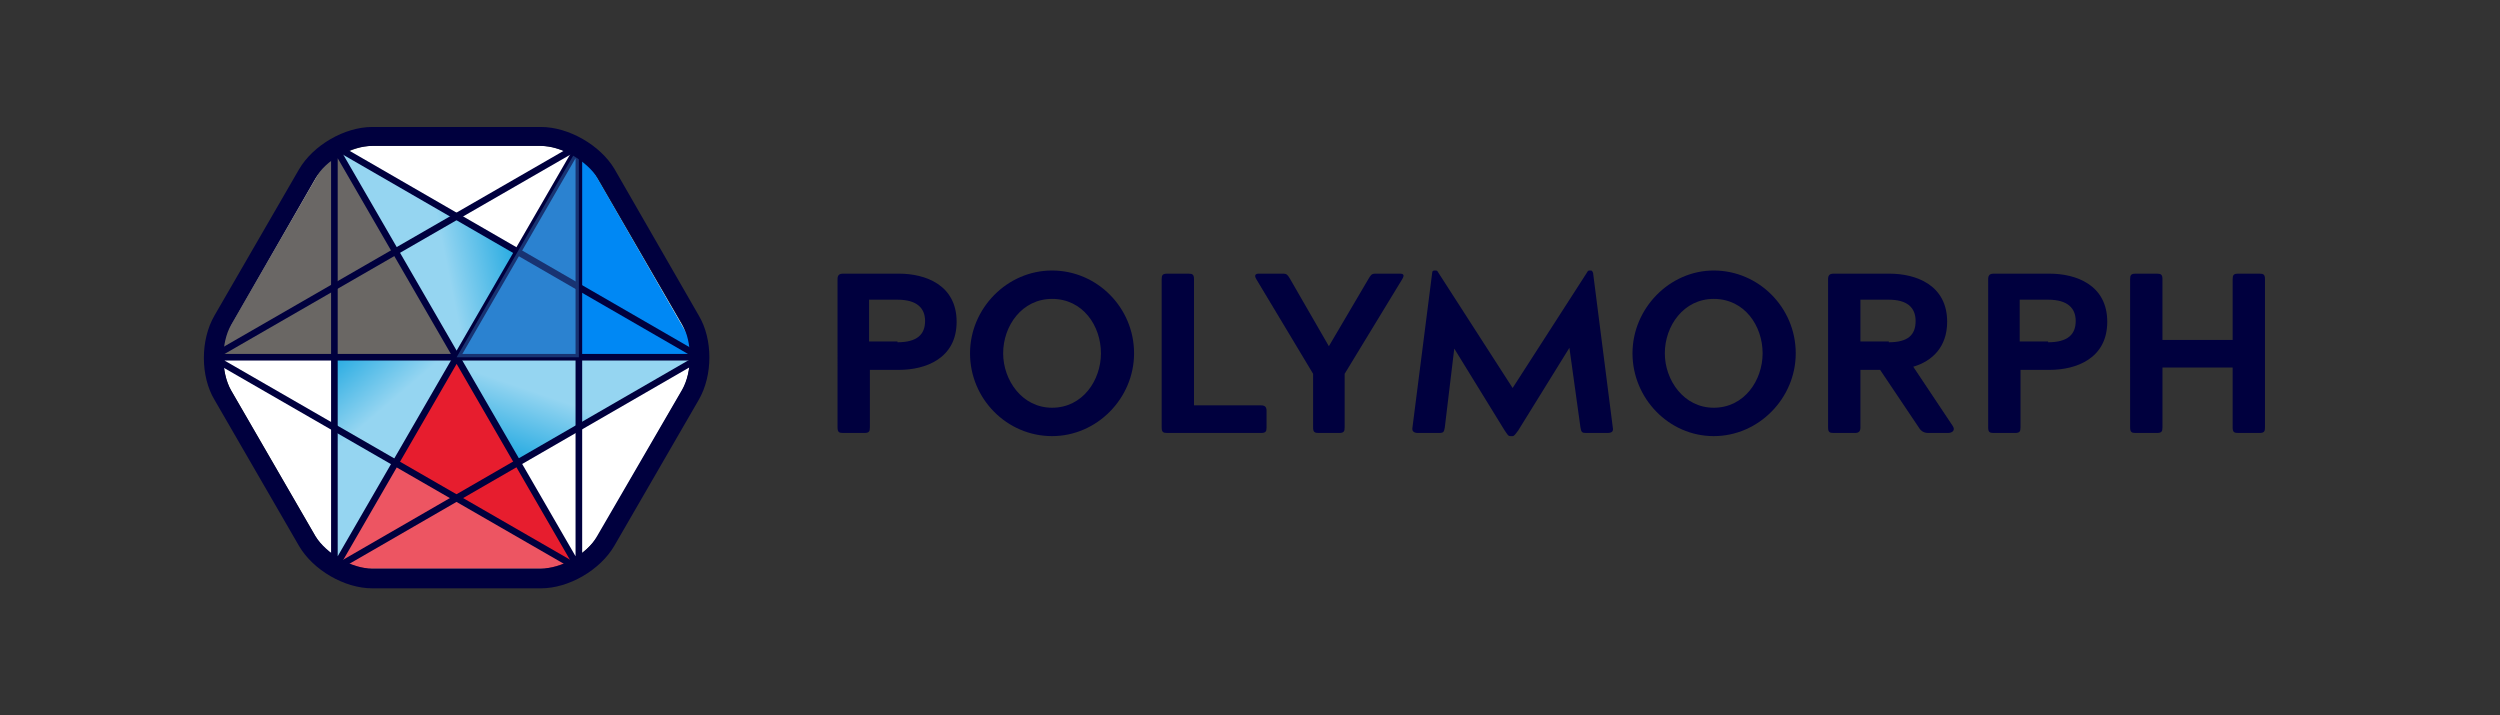 <?xml version="1.0" encoding="utf-8"?>
<!-- Generator: Adobe Illustrator 23.0.2, SVG Export Plug-In . SVG Version: 6.00 Build 0)  -->
<svg version="1.1" xmlns="http://www.w3.org/2000/svg" xmlns:xlink="http://www.w3.org/1999/xlink" x="0px" y="0px"
	 viewBox="0 0 317 90.7" style="enable-background:new 0 0 317 90.7;" xml:space="preserve">
<rect x="0" y="0" width="317" height="90.7" fill="#333333" stroke="none"/>
<style type="text/css">
	.st0{fill:none;}
	.st1{fill:#00003E;}
	.st2{fill:#FFFFFF;}
	.st3{fill:url(#SVGID_1_);}
	.st4{fill:url(#SVGID_2_);}
	.st5{fill:url(#SVGID_3_);}
	.st6{fill:#0088F4;}
	.st7{opacity:0.75;fill:#E71D2E;}
	.st8{fill:#6A6765;}
	.st9{fill:#E71D2E;}
	.st10{opacity:0.5;fill:#3E80C2;}
	.st11{opacity:0.7;fill:#6A6765;}
	.st12{fill:none;stroke:#00003E;stroke-width:0.84;stroke-linecap:round;stroke-linejoin:round;stroke-miterlimit:10;}
	.st13{opacity:0.4;fill:#3E80C2;}
	.st14{fill:url(#SVGID_4_);}
	.st15{fill:url(#SVGID_5_);}
	.st16{fill:url(#SVGID_6_);}
	.st17{fill:url(#SVGID_7_);}
	.st18{fill:url(#SVGID_8_);}
	.st19{fill:url(#SVGID_9_);}
	.st20{fill:none;stroke:#00003E;stroke-width:1.2;stroke-linecap:round;stroke-linejoin:round;stroke-miterlimit:10;}
	.st21{fill:url(#SVGID_10_);}
	.st22{fill:url(#SVGID_11_);}
	.st23{fill:url(#SVGID_12_);}
</style>
<g id="Layer_1">
</g>
<g id="Layer_2">
	<rect id="_x3C_Slice_x3E__2_" x="0.1" y="-0.4" class="st0" width="316.7" height="90.1"/>
</g>
<g id="Layer_3">
</g>
<g id="Layer_4">
	<g>
		<g>
			<path class="st1" d="M110.3,46.9v7.3c0,0.5-0.1,0.7-0.7,0.7h-2.7c-0.5,0-0.7-0.1-0.7-0.7V35.4c0-0.5,0.2-0.7,0.7-0.7h7.1
				c3.3,0,7.3,1.4,7.3,6.1c0,4.7-4,6.1-7.3,6.1H110.3z M113.8,43.4c2.5,0,3.5-1,3.5-2.7c0-1.6-1-2.7-3.5-2.7h-3.6v5.3H113.8z"/>
			<path class="st1" d="M133.4,34.3c5.7,0,10.4,4.7,10.4,10.5c0,5.7-4.7,10.5-10.4,10.5c-5.7,0-10.4-4.7-10.4-10.5
				C123,39.1,127.7,34.3,133.4,34.3z M133.4,51.7c3.9,0,6.2-3.5,6.2-6.9c0-3.5-2.3-6.9-6.2-6.9c-3.8,0-6.2,3.4-6.2,6.9
				C127.2,48.2,129.6,51.7,133.4,51.7z"/>
			<path class="st1" d="M159.9,51.4c0.5,0,0.7,0.2,0.7,0.7v2.1c0,0.5-0.1,0.7-0.7,0.7H148c-0.5,0-0.7-0.1-0.7-0.7V35.4
				c0-0.5,0.1-0.7,0.7-0.7h2.7c0.5,0,0.7,0.1,0.7,0.7v16H159.9z"/>
			<path class="st1" d="M159.3,35.4c-0.3-0.5-0.1-0.7,0.3-0.7h3.1c0.5,0,0.6,0.2,0.9,0.7l4.9,8.5l5-8.5c0.3-0.5,0.4-0.7,0.9-0.7h3.1
				c0.5,0,0.6,0.2,0.3,0.7l-7.3,12v6.8c0,0.5-0.1,0.7-0.7,0.7h-2.6c-0.5,0-0.7-0.1-0.7-0.7v-6.8L159.3,35.4z"/>
			<path class="st1" d="M192.5,54.6c-0.3,0.4-0.5,0.7-0.7,0.7h-0.3c-0.3,0-0.4-0.3-0.7-0.7l-6.4-10.4l-1.2,10
				c-0.1,0.5-0.1,0.7-0.7,0.7h-2.7c-0.5,0-0.8-0.2-0.7-0.7l2.5-19.6c0-0.2,0.1-0.3,0.3-0.3h0.2c0.1,0,0.2,0.1,0.3,0.3l9.4,14.6
				l9.4-14.6c0.1-0.2,0.2-0.3,0.3-0.3h0.2c0.2,0,0.2,0.1,0.3,0.3l2.5,19.6c0.1,0.5-0.1,0.7-0.7,0.7h-2.7c-0.5,0-0.6-0.1-0.7-0.7
				L199,44.1L192.5,54.6z"/>
			<path class="st1" d="M217.3,34.3c5.7,0,10.4,4.7,10.4,10.5c0,5.7-4.7,10.5-10.4,10.5S207,50.5,207,44.8
				C207,39.1,211.7,34.3,217.3,34.3z M217.3,51.7c3.9,0,6.2-3.5,6.2-6.9c0-3.5-2.3-6.9-6.2-6.9c-3.8,0-6.2,3.4-6.2,6.9
				C211.1,48.2,213.5,51.7,217.3,51.7z"/>
			<path class="st1" d="M242.6,46.5l5,7.5c0.4,0.6-0.1,0.9-0.6,0.9h-2.5c-0.5,0-0.9-0.2-1.2-0.7l-4.9-7.3h-2.5v7.3
				c0,0.5-0.2,0.7-0.7,0.7h-2.7c-0.5,0-0.7-0.1-0.7-0.7V35.4c0-0.5,0.2-0.7,0.7-0.7h7.1c3.3,0,7.3,1.4,7.3,6.1
				C246.9,44,245,45.8,242.6,46.5z M239.5,43.4c2.4,0,3.4-0.9,3.4-2.7c0-1.8-1.2-2.7-3.4-2.7h-3.6v5.3H239.5z"/>
			<path class="st1" d="M256.2,46.9v7.3c0,0.5-0.1,0.7-0.7,0.7h-2.7c-0.5,0-0.7-0.1-0.7-0.7V35.4c0-0.5,0.2-0.7,0.7-0.7h7.1
				c3.3,0,7.3,1.4,7.3,6.1c0,4.7-4,6.1-7.3,6.1H256.2z M259.7,43.4c2.5,0,3.5-1,3.5-2.7c0-1.6-1-2.7-3.5-2.7h-3.6v5.3H259.7z"/>
			<path class="st1" d="M283.1,35.4c0-0.5,0.1-0.7,0.7-0.7h2.7c0.5,0,0.7,0.1,0.7,0.7v18.8c0,0.5-0.1,0.7-0.7,0.7h-2.7
				c-0.5,0-0.7-0.1-0.7-0.7v-7.6h-8.9v7.6c0,0.5-0.1,0.7-0.7,0.7h-2.7c-0.5,0-0.7-0.1-0.7-0.7V35.4c0-0.5,0.1-0.7,0.7-0.7h2.7
				c0.5,0,0.7,0.1,0.7,0.7v7.7h8.9V35.4z"/>
		</g>
	</g>
</g>
<g id="Layer_5">
	<g>
		<g>
			<path class="st2" d="M75.7,22.6c-1.3-2.3-4.5-4.1-7.2-4.1H47.2c-2.6,0-5.8,1.9-7.2,4.1L29.3,41.2c-1.3,2.3-1.3,6,0,8.3L40,68
				c1.3,2.3,4.5,4.1,7.2,4.1h21.4c2.6,0,5.8-1.9,7.2-4.1l10.7-18.5c1.3-2.3,1.3-6,0-8.3L75.7,22.6z"/>
		</g>
		<linearGradient id="SVGID_1_" gradientUnits="userSpaceOnUse" x1="55.723" y1="65.232" x2="40.445" y2="47.407">
			<stop  offset="0.632" style="stop-color:#95D5F1"/>
			<stop  offset="1" style="stop-color:#2AACE2"/>
		</linearGradient>
		<polygon class="st3" points="42.4,45.3 42.4,72.1 57.9,45.3 		"/>
		<linearGradient id="SVGID_2_" gradientUnits="userSpaceOnUse" x1="41.558" y1="33.654" x2="64.563" y2="29">
			<stop  offset="0.63" style="stop-color:#95D5F1"/>
			<stop  offset="1" style="stop-color:#2AACE2"/>
		</linearGradient>
		<polygon class="st4" points="65.6,31.9 42.4,18.5 57.9,45.3 		"/>
		<linearGradient id="SVGID_3_" gradientUnits="userSpaceOnUse" x1="76.085" y1="37.327" x2="68.71" y2="58.927">
			<stop  offset="0.63" style="stop-color:#95D5F1"/>
			<stop  offset="1" style="stop-color:#2AACE2"/>
		</linearGradient>
		<polygon class="st5" points="65.6,58.7 88.8,45.3 57.9,45.3 		"/>
		<polygon class="st6" points="57.9,45.3 88.8,45.3 73.4,18.5 		"/>
		<polygon class="st7" points="42.4,72.1 73.4,72.1 57.9,45.3 		"/>
		<polygon class="st8" points="57.9,45.3 42.4,18.5 26.9,45.3 		"/>
		<polygon class="st9" points="73.4,72.1 50.1,58.7 57.9,45.3 		"/>
		<polygon class="st10" points="73.4,18.5 73.4,45.3 57.9,45.3 		"/>
		<polygon class="st11" points="26.9,45.3 50.1,31.9 57.9,45.3 		"/>
		<polyline class="st12" points="73.4,18.5 73.4,72.1 42.4,18.5 42.4,72.1 73.4,18.5 		"/>
		<polyline class="st12" points="73.4,72.1 26.9,45.3 88.8,45.3 42.4,18.5 		"/>
		<line class="st12" x1="88.8" y1="45.3" x2="42.4" y2="72.1"/>
		<line class="st12" x1="73.4" y1="18.5" x2="26.9" y2="45.3"/>
		<polygon class="st13" points="73.4,18.5 73.4,45.3 57.9,45.3 		"/>
		<g>
			<path class="st1" d="M68.6,18.5c2.6,0,5.8,1.9,7.2,4.1l10.7,18.5c1.3,2.3,1.3,6,0,8.3L75.7,68c-1.3,2.3-4.5,4.1-7.2,4.1H47.2
				c-2.6,0-5.8-1.9-7.2-4.1L29.3,49.5c-1.3-2.3-1.3-6,0-8.3L40,22.6c1.3-2.3,4.5-4.1,7.2-4.1H68.6 M68.6,16.1H47.2
				c-3.5,0-7.5,2.3-9.3,5.4L27.2,40c-1.8,3.1-1.8,7.7,0,10.7l10.7,18.5c1.8,3.1,5.8,5.4,9.3,5.4h21.4c3.5,0,7.5-2.3,9.3-5.4
				l10.7-18.5c1.8-3.1,1.8-7.7,0-10.7L77.9,21.4C76.1,18.4,72.1,16.1,68.6,16.1L68.6,16.1z"/>
		</g>
	</g>
</g>
</svg>
